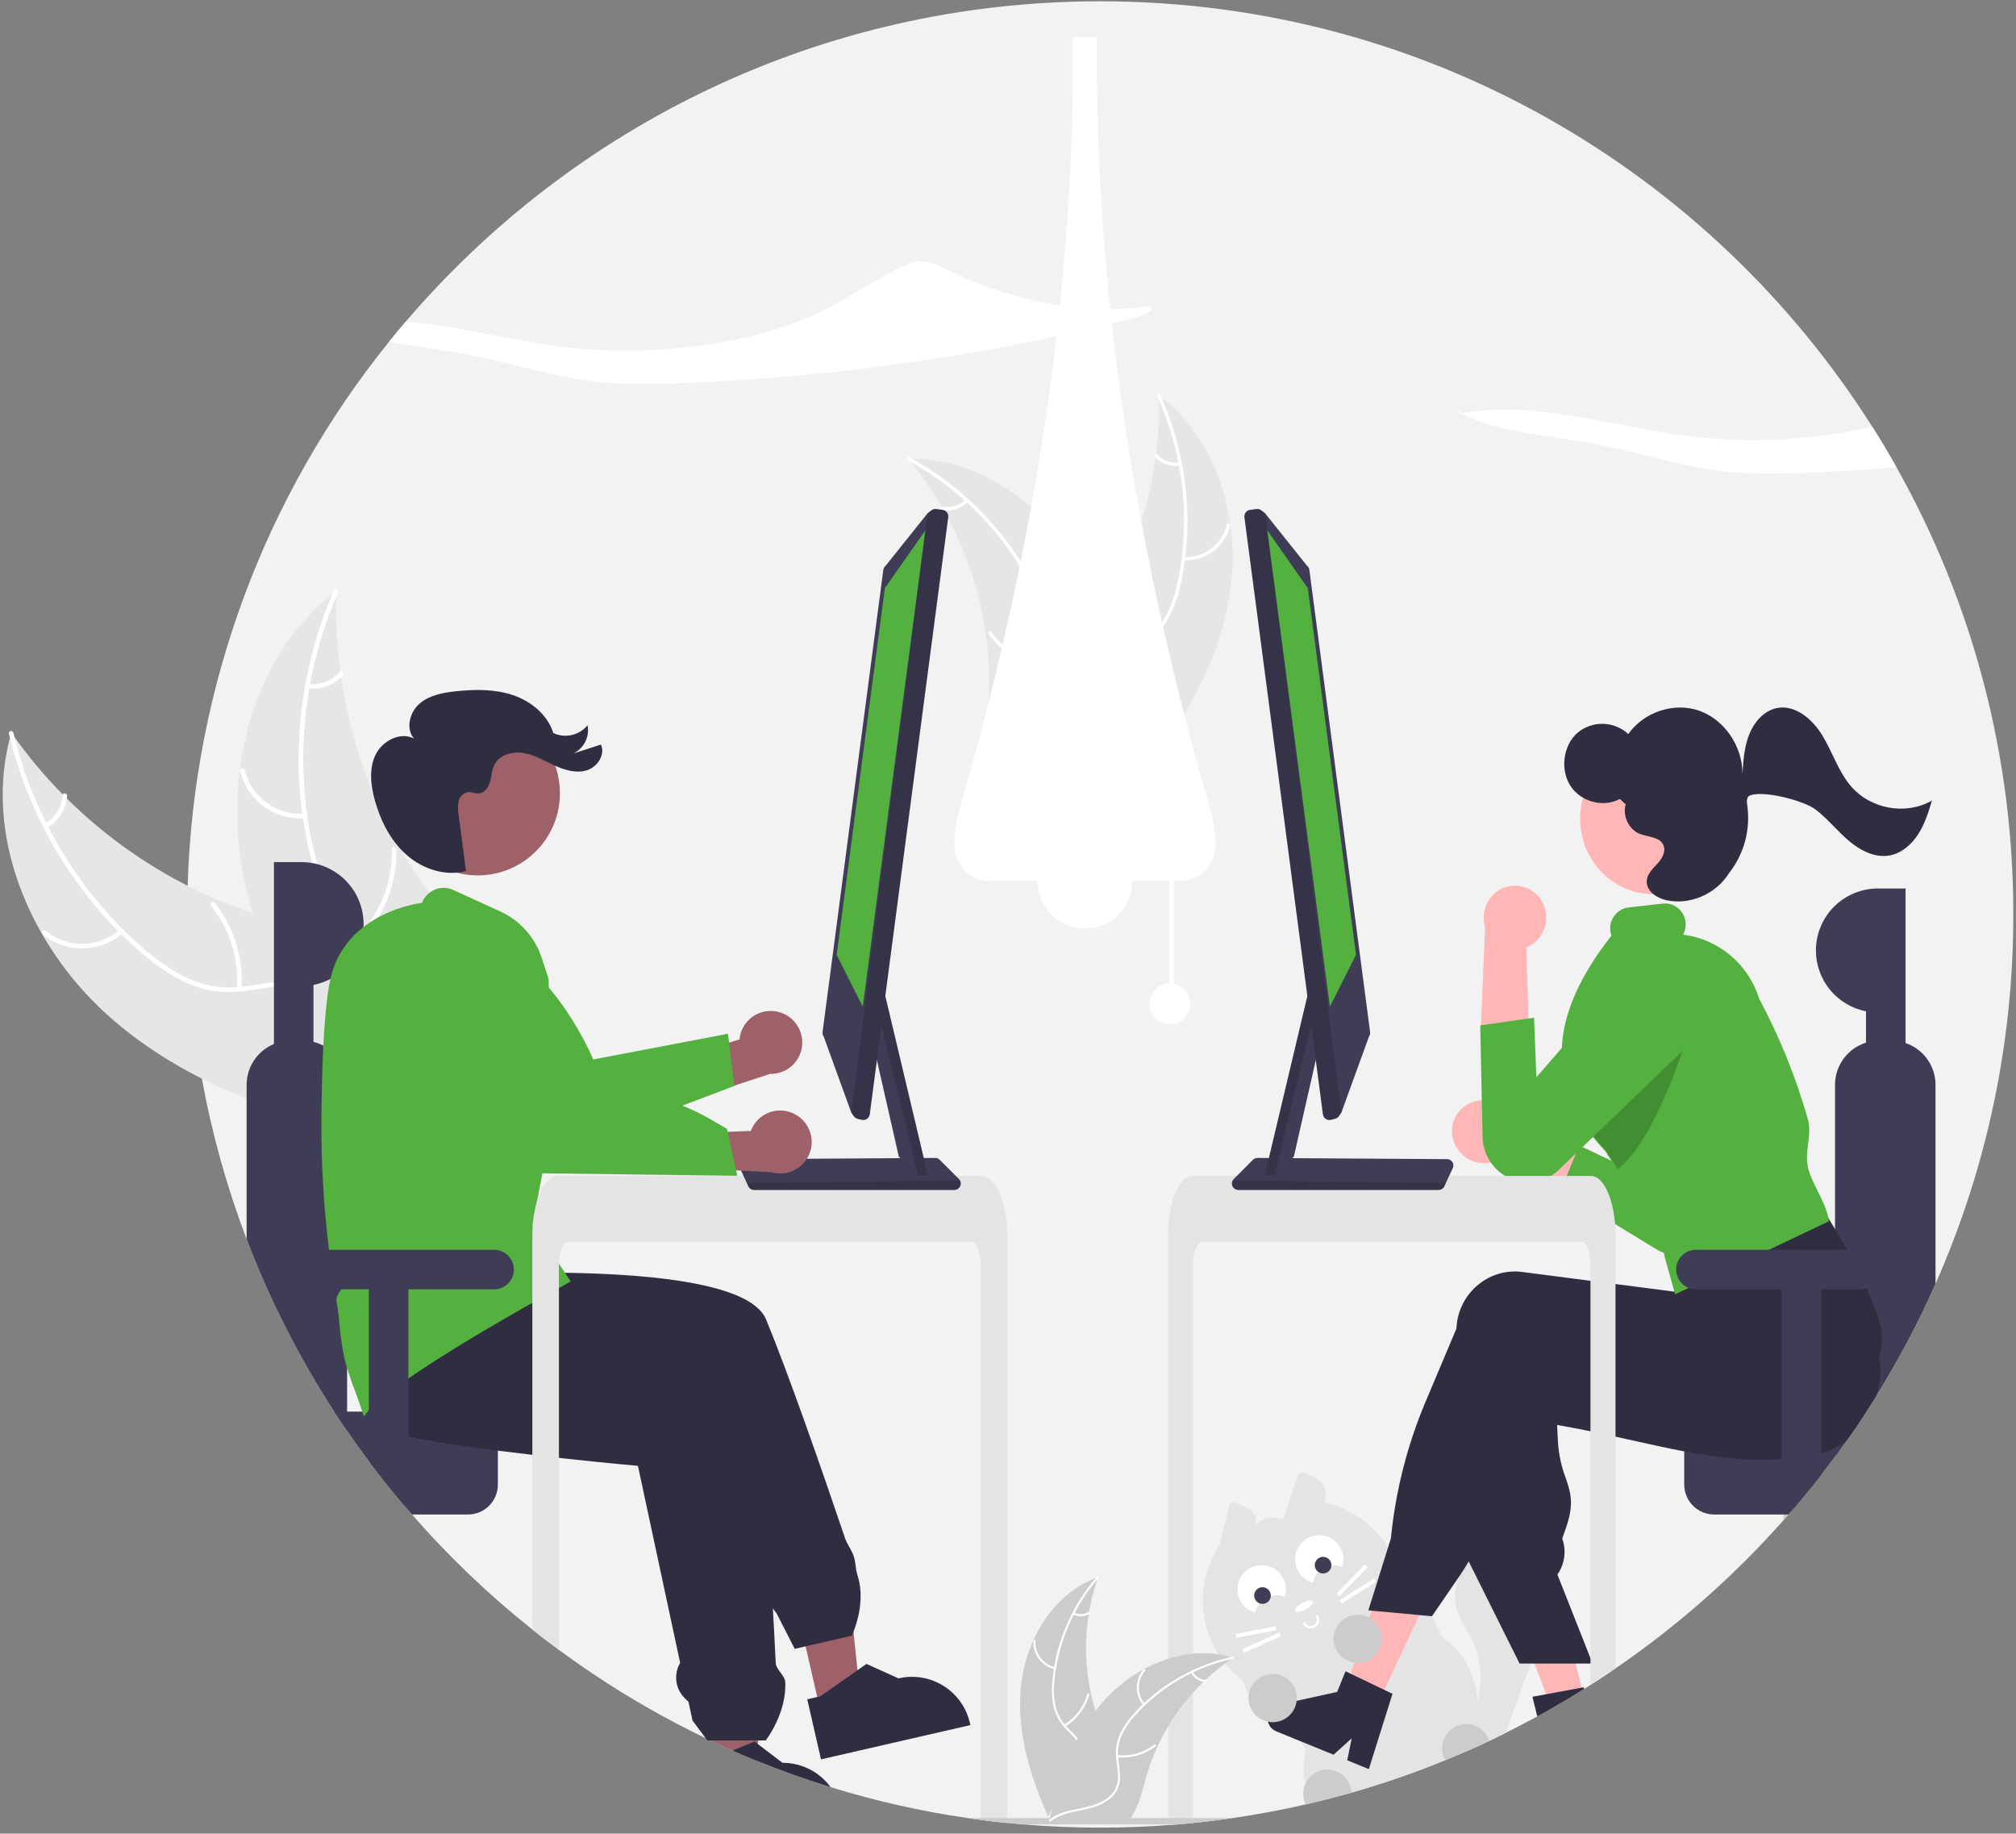 <svg width="276" height="251" viewBox="0 0 276 251" fill="none" xmlns="http://www.w3.org/2000/svg">
<rect x="0" y="0" width="276" height="251" fill="#808080" stroke="none"/>
<g clip-path="url(#clip0_114_15)">
<path d="M275.629 125.177C275.657 142.59 272.029 159.815 264.98 175.738C264.753 176.252 264.522 176.764 264.288 177.272C264.173 177.527 264.055 177.78 263.936 178.035C263.818 178.288 263.699 178.544 263.578 178.796C263.422 179.123 263.266 179.448 263.107 179.772C262.911 180.18 262.711 180.585 262.505 180.991C262.48 181.047 262.452 181.103 262.421 181.159C262.25 181.502 262.078 181.845 261.901 182.188C261.863 182.262 261.826 182.337 261.785 182.409C261.583 182.808 261.374 183.207 261.162 183.603V183.606C260.937 184.027 260.712 184.447 260.485 184.865C259.924 185.9 259.348 186.926 258.755 187.942C258.578 188.244 258.403 188.547 258.222 188.846C258.057 189.126 257.892 189.404 257.724 189.681C257.608 189.875 257.493 190.065 257.374 190.255C257.187 190.564 256.997 190.872 256.804 191.181C256.801 191.184 256.801 191.184 256.801 191.187C256.374 191.873 255.937 192.555 255.498 193.232H255.495C255.292 193.547 255.086 193.858 254.881 194.17V194.173C254.26 195.108 253.627 196.034 252.982 196.951V196.954C252.98 196.954 252.978 196.955 252.976 196.957V196.96L252.97 196.966C252.459 197.699 251.937 198.425 251.405 199.145V199.148C251.065 199.61 250.722 200.071 250.376 200.526C250.093 200.9 249.806 201.273 249.516 201.645C249.457 201.726 249.394 201.804 249.329 201.885V201.888C249.251 201.991 249.173 202.091 249.089 202.194V202.197C247.858 203.771 246.589 205.314 245.283 206.826H245.28C245.211 206.91 245.139 206.991 245.068 207.072C244.999 207.153 244.924 207.234 244.853 207.318H244.849C244.74 207.446 244.628 207.574 244.516 207.702C244.407 207.83 244.291 207.958 244.176 208.085V208.088C237.368 215.77 229.642 222.585 221.171 228.381C220.043 229.158 218.9 229.913 217.742 230.648C217.455 230.832 217.169 231.012 216.879 231.193C216.791 231.252 216.704 231.305 216.617 231.358C216.464 231.455 216.308 231.552 216.152 231.648C216 231.742 215.844 231.838 215.688 231.932C215.068 232.312 214.441 232.686 213.815 233.054C213.659 233.148 213.5 233.238 213.341 233.332C213.185 233.422 213.026 233.512 212.867 233.603C212.865 233.606 212.862 233.609 212.859 233.611C212.856 233.613 212.852 233.615 212.848 233.615L212.842 233.618L212.836 233.625H212.833C212.047 234.077 211.258 234.522 210.46 234.953C209.033 235.732 207.591 236.483 206.134 237.206C205.772 237.387 205.407 237.565 205.043 237.742C204.74 237.889 204.435 238.035 204.132 238.179C204.048 238.219 203.967 238.26 203.883 238.297C203.631 238.416 203.378 238.534 203.126 238.65C202.851 238.78 202.574 238.905 202.3 239.03C201.991 239.17 201.685 239.307 201.377 239.444C200.217 239.962 199.045 240.461 197.87 240.941C193.672 242.66 189.381 244.144 185.018 245.386C184.815 245.445 184.609 245.504 184.404 245.56C182.536 246.084 180.656 246.563 178.762 246.997C175.454 247.758 172.117 248.382 168.749 248.871C168.743 248.871 168.733 248.874 168.727 248.874C168.325 248.933 167.92 248.989 167.518 249.045C167.484 249.052 167.446 249.058 167.409 249.061C167.406 249.064 167.402 249.064 167.396 249.061C167.396 249.061 167.396 249.064 167.393 249.061C166.947 249.12 166.502 249.179 166.053 249.236C166.022 249.242 165.99 249.245 165.959 249.248C165.541 249.298 165.121 249.348 164.7 249.395C164.248 249.444 163.796 249.491 163.341 249.538C162.995 249.572 162.649 249.607 162.303 249.638C162.272 249.644 162.241 249.647 162.209 249.647C161.894 249.675 161.58 249.703 161.265 249.728C161.252 249.728 161.237 249.731 161.224 249.731C160.95 249.756 160.676 249.775 160.401 249.797C157.175 250.052 153.917 250.179 150.629 250.177C147.06 250.177 143.527 250.028 140.03 249.731C140.018 249.731 140.005 249.728 139.993 249.728C139.248 249.666 138.504 249.597 137.761 249.522C137.565 249.504 137.371 249.482 137.175 249.463C137.137 249.46 137.1 249.457 137.063 249.451C137.003 249.444 136.944 249.438 136.882 249.432C136.851 249.429 136.816 249.426 136.785 249.419C136.527 249.391 136.268 249.363 136.006 249.332C135.716 249.298 135.423 249.264 135.133 249.226C134.843 249.192 134.55 249.155 134.26 249.114C134.198 249.108 134.132 249.102 134.07 249.089C133.858 249.064 133.646 249.036 133.437 249.005C133.334 248.992 133.235 248.977 133.135 248.961C132.932 248.933 132.733 248.905 132.53 248.874C132.524 248.874 132.515 248.871 132.508 248.871C126.143 247.952 119.859 246.535 113.715 244.635H113.712C113.378 244.532 113.045 244.426 112.711 244.32C112.611 244.292 112.512 244.26 112.412 244.226C111.545 243.949 110.684 243.662 109.828 243.366C108.646 242.961 107.473 242.537 106.308 242.094C105.99 241.972 105.675 241.851 105.358 241.729C104.725 241.48 104.095 241.231 103.469 240.975C102.399 240.539 101.337 240.089 100.283 239.625H100.28V239.622C99.295 239.189 98.317 238.742 97.346 238.282C97.318 238.273 97.29 238.261 97.265 238.244C97.262 238.244 97.262 238.241 97.259 238.241C97.044 238.141 96.829 238.039 96.614 237.936L96.608 237.933C91.261 235.37 86.105 232.426 81.18 229.123C79.6 228.067 78.047 226.975 76.52 225.847C75.289 224.94 74.075 224.01 72.879 223.057C66.922 218.322 61.409 213.054 56.408 207.318H56.405V207.315C56.053 206.913 55.71 206.514 55.361 206.109V206.106C55.311 206.05 55.264 205.994 55.217 205.938C54.996 205.679 54.781 205.423 54.566 205.161V205.158C54.273 204.812 53.986 204.465 53.705 204.117C53.643 204.042 53.584 203.971 53.525 203.896H53.522V203.893C53.291 203.612 53.063 203.328 52.839 203.045C52.724 202.905 52.611 202.761 52.499 202.618H52.496V202.615C51.816 201.757 51.15 200.892 50.498 200.018V200.015C50.317 199.775 50.139 199.535 49.965 199.292H49.962C49.126 198.163 48.313 197.021 47.521 195.866V195.863C47.222 195.429 46.925 194.993 46.633 194.554C46.34 194.114 46.05 193.673 45.763 193.232H45.76C45.464 192.777 45.17 192.32 44.881 191.86C44.865 191.835 44.849 191.814 44.837 191.792C44.55 191.34 44.268 190.885 43.989 190.426C43.765 190.062 43.543 189.7 43.328 189.335C43.179 189.089 43.032 188.846 42.889 188.597C42.836 188.512 42.789 188.428 42.742 188.347C42.412 187.783 42.088 187.219 41.763 186.651C41.386 185.984 41.012 185.311 40.648 184.638C40.498 184.36 40.348 184.08 40.202 183.799C40.149 183.709 40.102 183.618 40.055 183.525C39.881 183.194 39.706 182.864 39.535 182.53C39.363 182.2 39.192 181.866 39.023 181.533C38.855 181.199 38.687 180.866 38.522 180.529C38.397 180.277 38.272 180.021 38.151 179.769C38.138 179.747 38.127 179.726 38.116 179.703C38.06 179.585 38.001 179.469 37.948 179.351C37.935 179.333 37.926 179.313 37.92 179.292C37.792 179.03 37.667 178.771 37.546 178.509C37.384 178.173 37.228 177.833 37.072 177.493C36.96 177.256 36.854 177.016 36.745 176.776C36.589 176.439 36.436 176.1 36.286 175.757C36.127 175.405 35.975 175.049 35.822 174.694C35.782 174.603 35.744 174.516 35.707 174.426C35.635 174.264 35.566 174.102 35.498 173.939C35.314 173.509 35.133 173.073 34.955 172.64C34.753 172.15 34.555 171.66 34.363 171.168C34.179 170.71 34.001 170.251 33.827 169.79L33.761 169.622V169.619C31.053 162.5 29.004 155.148 27.639 147.655V147.652C26.861 143.374 26.308 139.058 25.981 134.722C25.962 134.485 25.947 134.248 25.931 134.011C25.725 131.078 25.625 128.133 25.629 125.177C25.629 123.865 25.649 122.559 25.691 121.259C26.499 94.082 36.187 67.919 53.272 46.77C54.023 45.838 54.788 44.917 55.566 44.008C78.49 17.181 112.574 0.177 150.629 0.177C195.121 0.177 234.185 23.422 256.333 58.431C257.487 60.246 258.59 62.093 259.644 63.974C270.157 82.657 275.663 103.739 275.629 125.177Z" fill="#F2F2F2"/>
<path d="M211.159 223.291C210.71 224.532 210.262 225.772 209.815 227.013C209.731 227.25 209.644 227.484 209.56 227.721C208.419 230.881 207.277 234.043 206.134 237.206C205.772 237.387 205.407 237.565 205.043 237.742C204.74 237.889 204.435 238.035 204.132 238.179C204.048 238.219 203.967 238.26 203.883 238.297C203.631 238.416 203.378 238.534 203.126 238.649C202.851 238.78 202.574 238.905 202.3 239.03C201.991 239.17 201.685 239.307 201.377 239.444C201.216 239.027 201.125 238.585 201.106 238.138C201.092 237.436 201.175 236.736 201.352 236.056C201.623 234.934 202.053 233.833 202.337 232.708C202.353 232.655 202.365 232.599 202.377 232.546C203.01 229.859 202.718 227.038 201.548 224.538C200.844 223.048 199.834 221.692 199.394 220.102C199.012 218.609 199.182 217.029 199.871 215.651C200.127 215.116 200.449 214.616 200.828 214.161C200.919 214.045 201.015 213.936 201.115 213.827C202.032 212.82 203.25 212.136 204.588 211.879C207.147 211.424 209.821 212.786 211.252 214.924C211.839 215.784 212.196 216.778 212.29 217.814C212.446 219.687 211.798 221.524 211.159 223.291Z" fill="#E4E4E4"/>
<path d="M204.092 235.953C203.506 234.872 202.524 233.924 202.337 232.708C201.729 228.805 200.264 226.006 197.836 224.42C197.131 223.961 197.019 222.948 196.586 222.219C196.392 221.891 196.196 221.564 195.993 221.243C195.666 220.71 195.325 220.187 194.971 219.675C194.299 218.685 193.559 217.743 192.755 216.857C192.421 216.486 192.069 216.128 191.704 215.788L191.701 215.785C191.474 215.567 191.243 215.358 191.003 215.155C190.909 215.074 190.813 214.993 190.713 214.912L190.707 214.906C190.285 214.541 189.844 214.199 189.385 213.883C188.328 213.17 187.134 212.674 185.909 213.07C185.428 213.235 184.964 213.448 184.525 213.706C184.301 213.833 184.079 213.968 183.858 214.102C183.709 214.192 183.559 214.282 183.409 214.376C183.288 214.448 183.166 214.519 183.045 214.588C182.103 215.13 181.158 215.662 180.208 216.184C180.071 216.262 179.934 216.337 179.793 216.411H179.79C179.694 216.468 179.594 216.521 179.494 216.574C179.304 216.68 179.111 216.785 178.921 216.888C178.35 217.197 177.779 217.502 177.206 217.805C176.913 217.961 176.617 218.11 176.321 218.26C176.184 218.328 176.046 218.397 175.912 218.469H175.909C175.859 218.494 175.813 218.519 175.763 218.544C175.358 218.752 174.959 218.968 174.572 219.201C173.451 219.877 172.477 220.77 171.707 221.829C171.558 222.035 171.414 222.247 171.283 222.465C171.112 222.747 170.956 223.039 170.816 223.338C170.719 223.54 170.629 223.743 170.548 223.949V223.952C169.781 225.922 169.674 228.088 170.242 230.124V230.127C170.28 230.267 170.32 230.405 170.367 230.542C170.442 230.772 170.526 231.003 170.619 231.228C170.723 231.478 170.839 231.722 170.969 231.96V231.963C171.662 233.146 172.528 234.22 173.537 235.149L173.568 235.18C173.693 235.302 173.821 235.426 173.945 235.548C174.014 235.613 174.086 235.679 174.161 235.741C175.239 236.667 176.982 237.368 177.967 238.319C178.493 238.827 178.802 239.404 178.68 240.124C178.356 242.035 178.428 243.272 178.758 244.067C179.656 246.237 182.474 245.133 184.404 245.56C184.609 245.504 184.815 245.445 185.018 245.386C189.381 244.144 193.672 242.66 197.87 240.941C199.045 240.461 200.217 239.962 201.377 239.444C201.685 239.307 201.991 239.17 202.3 239.03C202.574 238.905 202.851 238.781 203.126 238.65C203.378 238.534 203.631 238.416 203.883 238.297C203.967 238.26 204.048 238.219 204.132 238.179C204.435 238.035 204.74 237.889 205.043 237.742C204.734 237.141 204.413 236.545 204.092 235.953Z" fill="#E4E4E4"/>
<path d="M181.285 205.689C181.94 203.711 181.039 202.405 178.721 201.712C178.642 201.641 178.546 201.59 178.442 201.565C178.338 201.54 178.229 201.541 178.126 201.569C178.023 201.596 177.928 201.65 177.851 201.723C177.773 201.797 177.716 201.889 177.683 201.991L175.659 207.989C173.542 207.447 171.989 207.818 171.651 209.912C172.487 207.779 171.701 206.441 169.35 205.87C169.274 205.794 169.179 205.739 169.076 205.709C168.972 205.679 168.863 205.676 168.757 205.699C168.652 205.723 168.555 205.773 168.474 205.845C168.394 205.917 168.332 206.007 168.296 206.109L166.965 211.511C165.344 213.953 164.548 216.851 164.693 219.778C164.839 222.706 165.919 225.51 167.774 227.779C169.63 230.048 172.164 231.663 175.004 232.387C177.845 233.112 180.842 232.907 183.558 231.803C186.273 230.699 188.564 228.754 190.093 226.253C191.623 223.753 192.311 220.828 192.056 217.908C191.802 214.987 190.619 212.225 188.681 210.026C186.742 207.828 184.15 206.308 181.285 205.689H181.285Z" fill="#E4E4E4"/>
<path d="M179.996 222.783C179.723 222.929 179.402 222.961 179.105 222.872C178.808 222.782 178.559 222.578 178.412 222.305C178.391 222.266 178.386 222.22 178.399 222.178C178.412 222.136 178.441 222.1 178.48 222.079C178.519 222.058 178.565 222.054 178.607 222.066C178.65 222.079 178.685 222.108 178.706 222.147C178.811 222.342 178.989 222.487 179.202 222.551C179.414 222.615 179.642 222.592 179.838 222.487C180.033 222.382 180.178 222.205 180.243 221.993C180.307 221.781 180.284 221.552 180.18 221.356C180.159 221.317 180.154 221.272 180.167 221.229C180.18 221.187 180.209 221.151 180.248 221.13C180.287 221.11 180.333 221.105 180.375 221.118C180.418 221.13 180.453 221.159 180.474 221.198C180.621 221.472 180.653 221.792 180.563 222.089C180.473 222.387 180.27 222.636 179.996 222.783Z" fill="white"/>
<path d="M178.772 220.324C179.423 219.974 179.841 219.488 179.707 219.238C179.573 218.988 178.936 219.068 178.285 219.417C177.634 219.766 177.215 220.253 177.35 220.503C177.484 220.753 178.121 220.673 178.772 220.324Z" fill="white"/>
<path d="M171.852 220.748C171.94 220.321 172.121 219.919 172.382 219.569C172.642 219.22 172.976 218.932 173.361 218.726C173.745 218.52 174.169 218.401 174.604 218.377C175.04 218.353 175.475 218.425 175.879 218.587C176.083 217.965 176.097 217.297 175.921 216.667C175.744 216.036 175.385 215.473 174.888 215.047C174.391 214.62 173.779 214.351 173.129 214.273C172.48 214.195 171.821 214.311 171.238 214.607C170.654 214.903 170.171 215.366 169.85 215.936C169.529 216.506 169.385 217.159 169.435 217.812C169.485 218.464 169.727 219.087 170.131 219.602C170.536 220.117 171.083 220.5 171.705 220.704C171.754 220.72 171.803 220.734 171.852 220.748Z" fill="white"/>
<path d="M172.841 219.547C173.47 219.547 173.979 219.037 173.979 218.408C173.979 217.78 173.47 217.27 172.841 217.27C172.212 217.27 171.703 217.78 171.703 218.408C171.703 219.037 172.212 219.547 172.841 219.547Z" fill="#3F3D56"/>
<path d="M179.732 216.652C179.82 216.225 180 215.823 180.261 215.473C180.521 215.124 180.856 214.836 181.24 214.63C181.624 214.424 182.048 214.304 182.484 214.28C182.919 214.256 183.354 214.328 183.758 214.491C183.962 213.869 183.976 213.201 183.8 212.57C183.623 211.94 183.264 211.376 182.767 210.95C182.27 210.524 181.658 210.255 181.008 210.177C180.359 210.099 179.7 210.215 179.117 210.511C178.533 210.807 178.05 211.27 177.729 211.84C177.408 212.41 177.264 213.063 177.314 213.716C177.364 214.368 177.606 214.991 178.011 215.506C178.415 216.021 178.962 216.404 179.585 216.607C179.633 216.623 179.682 216.638 179.732 216.652Z" fill="white"/>
<path d="M181.138 215.387C181.767 215.387 182.276 214.877 182.276 214.249C182.276 213.62 181.767 213.11 181.138 213.11C180.509 213.11 180 213.62 180 214.249C180 214.877 180.509 215.387 181.138 215.387Z" fill="#3F3D56"/>
<path d="M186.85 214.17L182.964 218.13L183.356 218.515L187.242 214.555L186.85 214.17Z" fill="white"/>
<path d="M188.085 216.086L183.389 219.042L183.682 219.507L188.378 216.551L188.085 216.086Z" fill="white"/>
<path d="M174.626 222.604L169.177 223.653L169.281 224.193L174.73 223.144L174.626 222.604Z" fill="white"/>
<path d="M175.151 223.463L170.091 225.742L170.317 226.243L175.377 223.964L175.151 223.463Z" fill="white"/>
<path d="M14.696 138.92C4.038 129.328 -2.416 114.075 1.55 100.296C10.5 113.064 23.678 122.255 38.753 126.243C44.572 127.759 51.202 128.841 54.742 133.702C56.945 136.726 57.457 140.723 56.935 144.428C56.414 148.134 54.956 151.633 53.512 155.085L53.589 156.016C39.514 153.277 25.354 148.512 14.696 138.92Z" fill="#E6E6E6"/>
<path d="M1.848 100.339C4.557 111.766 10.934 122.401 19.881 130.034C21.816 131.684 23.922 133.19 26.284 134.163C28.594 135.094 31.111 135.39 33.574 135.019C35.877 134.719 38.199 134.146 40.535 134.412C42.997 134.692 45.054 136.072 46.491 138.058C48.249 140.489 49.029 143.406 49.693 146.286C50.43 149.483 51.145 152.816 53.256 155.429C53.511 155.745 53.005 156.124 52.75 155.808C49.077 151.261 49.58 144.968 46.92 139.945C45.679 137.601 43.724 135.616 41.031 135.124C38.676 134.693 36.282 135.282 33.952 135.606C31.506 135.945 29.14 135.863 26.793 135.034C24.393 134.186 22.223 132.76 20.255 131.167C15.819 127.52 11.984 123.198 8.89 118.36C5.329 112.858 2.734 106.788 1.22 100.411C1.126 100.016 1.755 99.947 1.848 100.339L1.848 100.339Z" fill="white"/>
<path d="M16.842 127.707C15.336 129.037 13.406 129.789 11.397 129.827C9.388 129.866 7.43 129.19 5.874 127.918C5.56 127.66 5.947 127.16 6.261 127.419C7.708 128.605 9.532 129.235 11.402 129.195C13.273 129.155 15.068 128.448 16.463 127.201C16.767 126.93 17.144 127.437 16.842 127.707V127.707Z" fill="white"/>
<path d="M32.426 135.325C32.717 131.227 31.453 127.171 28.885 123.964C28.631 123.647 29.137 123.268 29.391 123.585C32.056 126.927 33.364 131.151 33.052 135.415C33.022 135.821 32.397 135.729 32.426 135.325Z" fill="white"/>
<path d="M6.155 112.72C6.845 112.327 7.426 111.768 7.847 111.095C8.268 110.421 8.515 109.654 8.566 108.861C8.591 108.454 9.216 108.547 9.191 108.951C9.131 109.826 8.857 110.674 8.394 111.419C7.931 112.164 7.292 112.785 6.534 113.226C6.466 113.274 6.382 113.294 6.3 113.282C6.218 113.27 6.143 113.227 6.091 113.162C6.042 113.095 6.02 113.011 6.032 112.928C6.044 112.845 6.088 112.771 6.155 112.72Z" fill="white"/>
<path d="M46.06 80.911C46.051 81.165 46.043 81.419 46.039 81.677C45.945 85.096 46.13 88.517 46.59 91.906C46.621 92.169 46.657 92.435 46.696 92.696C47.892 100.85 50.592 108.71 54.657 115.879C56.278 118.73 58.113 121.453 60.146 124.026C62.955 127.579 66.283 131.207 67.712 135.358C67.866 135.789 67.993 136.23 68.093 136.677L54.718 155.85C54.666 155.879 54.618 155.91 54.566 155.939L54.067 156.729C53.952 156.603 53.837 156.471 53.723 156.345C53.656 156.273 53.593 156.196 53.526 156.124C53.483 156.074 53.439 156.024 53.397 155.982C53.383 155.966 53.368 155.949 53.358 155.935C53.316 155.893 53.282 155.849 53.244 155.81C52.595 155.071 51.951 154.327 51.31 153.577C51.306 153.574 51.306 153.574 51.304 153.566C46.437 147.836 42.006 141.65 38.655 134.988C38.554 134.787 38.449 134.584 38.354 134.375C36.86 131.363 35.615 128.235 34.63 125.021C34.097 123.259 33.653 121.471 33.301 119.665C32.399 114.995 32.237 110.212 32.821 105.492C33.987 96.082 38.15 87.151 45.494 81.349C45.682 81.2 45.867 81.056 46.06 80.911Z" fill="#E6E6E6"/>
<path d="M46.273 81.124C41.556 91.878 40.245 104.209 42.794 115.69C43.344 118.173 44.12 120.643 45.42 122.842C46.703 124.977 48.535 126.728 50.725 127.915C52.744 129.062 54.943 130.002 56.648 131.621C58.446 133.327 59.257 135.667 59.209 138.118C59.149 141.118 58.015 143.917 56.812 146.616C55.475 149.612 54.039 152.703 54.151 156.06C54.165 156.467 53.533 156.465 53.519 156.058C53.324 150.217 57.514 145.495 58.415 139.883C58.836 137.264 58.469 134.502 56.616 132.488C54.995 130.726 52.728 129.755 50.674 128.611C48.516 127.409 46.676 125.919 45.301 123.844C43.895 121.722 43.022 119.277 42.41 116.82C41.063 111.237 40.603 105.478 41.046 99.752C41.515 93.215 43.098 86.806 45.728 80.803C45.891 80.431 46.435 80.754 46.273 81.124L46.273 81.124Z" fill="white"/>
<path d="M41.768 112.002C39.765 112.158 37.771 111.596 36.144 110.417C34.516 109.239 33.36 107.52 32.883 105.568C32.788 105.172 33.398 105.006 33.493 105.402C33.934 107.22 35.011 108.821 36.529 109.916C38.046 111.01 39.905 111.526 41.77 111.37C42.175 111.337 42.171 111.969 41.768 112.002Z" fill="white"/>
<path d="M49.624 127.468C52.324 124.371 53.756 120.371 53.637 116.265C53.625 115.858 54.257 115.861 54.269 116.267C54.385 120.54 52.886 124.7 50.07 127.916C49.801 128.223 49.357 127.773 49.624 127.468L49.624 127.468Z" fill="white"/>
<path d="M42.258 93.602C43.045 93.703 43.846 93.607 44.588 93.323C45.329 93.038 45.988 92.574 46.506 91.972C46.771 91.662 47.214 92.113 46.952 92.42C46.376 93.083 45.648 93.595 44.829 93.911C44.011 94.227 43.127 94.338 42.256 94.234C42.173 94.231 42.094 94.197 42.036 94.138C41.977 94.079 41.943 94 41.941 93.917C41.941 93.833 41.975 93.753 42.035 93.694C42.094 93.635 42.174 93.602 42.258 93.602V93.602Z" fill="white"/>
<path d="M168.239 82.189C170.097 71.913 167.009 60.253 158.581 54.089C159.122 65.432 155.635 76.601 148.734 85.62C146.061 89.089 142.726 92.668 142.855 97.046C142.936 99.77 144.424 102.299 146.377 104.2C148.33 106.1 150.73 107.465 153.101 108.808L153.472 109.378C160.354 101.524 166.381 92.465 168.239 82.189Z" fill="#E6E6E6"/>
<path d="M158.428 54.247C162.001 62.118 163.002 70.914 161.29 79.386C160.954 81.217 160.331 82.983 159.445 84.619C158.531 86.186 157.213 87.478 155.63 88.363C154.17 89.218 152.578 89.924 151.352 91.118C150.733 91.739 150.253 92.484 149.942 93.303C149.631 94.123 149.497 94.999 149.549 95.874C149.621 98.058 150.473 100.085 151.375 102.039C152.377 104.209 153.452 106.446 153.402 108.892C153.396 109.188 153.856 109.18 153.862 108.884C153.949 104.629 150.853 101.23 150.144 97.151C149.813 95.248 150.053 93.234 151.384 91.749C152.548 90.451 154.189 89.722 155.674 88.87C157.231 88.029 158.559 86.82 159.541 85.348C160.507 83.762 161.197 82.022 161.58 80.205C162.508 76.127 162.788 71.928 162.412 67.763C162.008 63.007 160.794 58.355 158.822 54.008C158.7 53.739 158.307 53.98 158.428 54.247L158.428 54.247Z" fill="white"/>
<path d="M162.002 76.691C163.462 76.785 164.909 76.357 166.083 75.483C167.257 74.609 168.082 73.347 168.411 71.921C168.477 71.632 168.031 71.516 167.965 71.805C167.661 73.134 166.892 74.31 165.798 75.121C164.703 75.933 163.354 76.326 161.994 76.23C161.699 76.21 161.708 76.67 162.002 76.691Z" fill="white"/>
<path d="M156.427 88.027C154.433 85.798 153.351 82.898 153.399 79.907C153.404 79.611 152.944 79.619 152.939 79.915C152.895 83.028 154.026 86.043 156.107 88.358C156.306 88.579 156.625 88.247 156.427 88.027Z" fill="white"/>
<path d="M161.471 63.296C160.898 63.377 160.314 63.315 159.772 63.115C159.229 62.915 158.744 62.583 158.362 62.149C158.166 61.926 157.847 62.258 158.042 62.48C158.467 62.957 159.002 63.323 159.601 63.545C160.2 63.768 160.845 63.84 161.478 63.756C161.539 63.753 161.596 63.727 161.638 63.684C161.68 63.641 161.704 63.583 161.705 63.522C161.703 63.461 161.678 63.403 161.634 63.361C161.591 63.319 161.532 63.295 161.471 63.296L161.471 63.296Z" fill="white"/>
<path d="M124.309 62.78C124.427 62.922 124.546 63.065 124.663 63.212C126.242 65.138 127.661 67.19 128.908 69.347C129.007 69.512 129.105 69.681 129.199 69.849C132.147 75.076 134.099 80.806 134.955 86.747C135.294 89.111 135.452 91.497 135.429 93.885C135.396 97.183 135.098 100.757 136.127 103.784C136.231 104.101 136.354 104.411 136.496 104.713L152.748 109.787C152.79 109.779 152.832 109.776 152.875 109.769L153.515 110.002C153.524 109.878 153.532 109.751 153.542 109.627C153.548 109.556 153.55 109.484 153.556 109.412C153.559 109.364 153.562 109.316 153.567 109.273C153.568 109.257 153.569 109.241 153.569 109.229C153.574 109.186 153.574 109.145 153.578 109.106C153.623 108.391 153.662 107.675 153.696 106.957C153.697 106.954 153.697 106.954 153.695 106.949C153.941 101.479 153.733 95.941 152.691 90.611C152.66 90.451 152.63 90.287 152.591 90.124C152.108 87.724 151.43 85.367 150.563 83.078C150.084 81.826 149.542 80.598 148.939 79.401C147.376 76.31 145.336 73.484 142.894 71.027C138.026 66.13 131.646 62.844 124.83 62.78C124.656 62.778 124.485 62.778 124.309 62.78Z" fill="#E6E6E6"/>
<path d="M124.281 62.998C131.872 67.131 137.968 73.552 141.702 81.347C142.535 83.011 143.102 84.796 143.379 86.636C143.592 88.437 143.319 90.262 142.587 91.922C141.937 93.484 141.09 95.005 140.83 96.698C140.71 97.566 140.775 98.45 141.02 99.291C141.265 100.133 141.686 100.913 142.254 101.58C143.626 103.281 145.527 104.387 147.424 105.403C149.53 106.532 151.735 107.672 153.168 109.655C153.341 109.895 153.704 109.611 153.531 109.372C151.038 105.922 146.52 105.072 143.498 102.242C142.088 100.922 141.067 99.169 141.236 97.182C141.383 95.445 142.255 93.875 142.927 92.3C143.664 90.691 143.996 88.927 143.894 87.16C143.711 85.311 143.215 83.508 142.426 81.826C140.712 78.011 138.408 74.49 135.599 71.391C132.414 67.837 128.643 64.853 124.452 62.57C124.192 62.429 124.024 62.857 124.281 62.998L124.281 62.998Z" fill="white"/>
<path d="M140.647 78.766C141.87 77.962 142.767 76.749 143.178 75.345C143.59 73.94 143.488 72.436 142.893 71.099C142.771 70.829 142.346 71.005 142.467 71.275C143.025 72.519 143.119 73.921 142.733 75.228C142.347 76.535 141.507 77.661 140.364 78.403C140.116 78.565 140.4 78.927 140.647 78.766Z" fill="white"/>
<path d="M143.022 91.174C140.087 90.595 137.478 88.931 135.715 86.514C135.54 86.274 135.178 86.558 135.352 86.797C137.191 89.309 139.91 91.035 142.965 91.631C143.256 91.687 143.311 91.23 143.022 91.174Z" fill="white"/>
<path d="M132.159 68.391C131.75 68.801 131.247 69.103 130.693 69.269C130.139 69.436 129.552 69.463 128.986 69.347C128.695 69.287 128.641 69.744 128.929 69.804C129.556 69.929 130.204 69.899 130.816 69.716C131.428 69.533 131.986 69.202 132.442 68.754C132.488 68.715 132.518 68.66 132.525 68.6C132.533 68.54 132.517 68.48 132.481 68.431C132.444 68.383 132.389 68.352 132.328 68.344C132.268 68.337 132.207 68.354 132.159 68.391L132.159 68.391Z" fill="white"/>
<path d="M41.292 118.013C43.542 118.013 45.7 118.907 47.291 120.498C48.882 122.089 49.776 124.246 49.776 126.496V126.496C49.775 128.464 49.091 130.371 47.84 131.89C46.588 133.409 44.848 134.445 42.917 134.823V148.698H37.502V118.013H41.292Z" fill="#3F3D56"/>
<path d="M249.09 199.291V202.196C247.858 203.77 246.59 205.313 245.284 206.825C245.143 206.99 245 207.152 244.853 207.317C244.632 207.576 244.404 207.832 244.177 208.087V199.291H249.09Z" fill="#CACACA"/>
<path d="M234.676 193.231C233.59 193.232 232.549 193.664 231.781 194.432C231.013 195.2 230.581 196.241 230.58 197.327V203.221C230.581 204.307 231.013 205.348 231.781 206.116C232.549 206.884 233.59 207.316 234.676 207.317H244.853C245 207.152 245.143 206.99 245.284 206.825C246.59 205.313 247.858 203.77 249.09 202.196C249.171 202.093 249.252 201.99 249.33 201.887C250.034 200.986 250.726 200.07 251.406 199.147C251.936 198.424 252.462 197.695 252.977 196.959C252.98 196.956 252.983 196.956 252.983 196.953C253.843 195.731 254.682 194.49 255.499 193.231H234.676Z" fill="#3F3D56"/>
<path d="M260.882 142.776C260.256 142.56 259.599 142.45 258.937 142.451H257.263C256.653 142.452 256.047 142.543 255.464 142.723C254.235 143.109 253.161 143.877 252.398 144.915C251.636 145.953 251.223 147.207 251.222 148.496V197.67C251.222 197.854 251.231 198.034 251.247 198.212C251.274 198.528 251.327 198.84 251.406 199.147C251.936 198.424 252.462 197.695 252.977 196.959C252.98 196.956 252.983 196.956 252.983 196.953C253.843 195.731 254.682 194.49 255.499 193.231C255.938 192.554 256.375 191.872 256.802 191.186C259.888 186.235 262.621 181.072 264.981 175.737V148.496C264.98 147.234 264.584 146.004 263.849 144.978C263.114 143.953 262.076 143.182 260.882 142.776Z" fill="#3F3D56"/>
<path d="M54.567 199.291V205.16C53.164 203.483 51.808 201.769 50.499 200.017C50.318 199.777 50.14 199.534 49.962 199.291H54.567Z" fill="#CACACA"/>
<path d="M64.068 193.231H45.761C46.337 194.119 46.924 194.997 47.522 195.865C48.313 197.021 49.127 198.163 49.962 199.291C50.14 199.534 50.318 199.777 50.499 200.017C51.811 201.769 53.167 203.483 54.567 205.16C54.828 205.478 55.093 205.793 55.361 206.108C55.704 206.513 56.052 206.916 56.406 207.317H64.068C65.153 207.316 66.194 206.884 66.962 206.116C67.729 205.348 68.16 204.307 68.161 203.221V197.327C68.16 196.241 67.729 195.2 66.962 194.432C66.194 193.664 65.153 193.232 64.068 193.231Z" fill="#3F3D56"/>
<path d="M44.27 143.134C43.407 142.687 42.45 142.452 41.477 142.451H39.807C39.016 142.45 38.233 142.606 37.503 142.91C36.397 143.367 35.451 144.141 34.785 145.135C34.12 146.13 33.764 147.299 33.762 148.496V169.621C36.91 177.896 40.932 185.81 45.761 193.231C46.337 194.119 46.924 194.997 47.522 195.865V148.496C47.521 147.39 47.217 146.306 46.644 145.361C46.071 144.416 45.25 143.646 44.27 143.134Z" fill="#3F3D56"/>
<path d="M112.37 234.432L117.861 233.172L115.615 211.391L107.51 213.251L112.37 234.432Z" fill="#9E616A"/>
<path d="M117.366 215.534C117.253 215.151 117.177 214.757 117.138 214.359C117.093 213.889 117.001 213.424 116.864 212.972C116.708 212.56 116.515 212.164 116.287 211.787C116.178 211.588 116.063 211.388 115.96 211.186C115.856 210.983 115.767 210.774 115.692 210.559C112.478 201.067 107.992 188.168 104.881 180.618C103.052 176.176 91.799 174.699 81.181 174.322C79.888 174.275 78.603 174.244 77.347 174.228C76.914 174.222 76.484 174.216 76.057 174.213C74.966 174.206 73.903 174.206 72.88 174.219C72.746 174.219 72.612 174.219 72.478 174.222C71.733 174.228 71.011 174.239 70.312 174.253C65.505 174.347 61.973 174.565 61.343 174.605L55.736 171.08L54.641 170.391L54.526 171.08L53.644 176.335L52.138 185.304L55.913 186.363L58.363 187.049L72.88 191.12L75.966 191.987L75.985 191.993L81.181 191.984L95.389 191.959L96.075 193.776C95.829 194.159 95.667 194.589 95.6 195.039C95.533 195.489 95.563 195.948 95.687 196.385C95.811 196.823 96.027 197.229 96.32 197.577C96.613 197.925 96.977 198.206 97.388 198.402L97.921 198.655L104.414 215.837C104.434 217.391 104.919 218.903 105.807 220.179C105.916 220.338 106.035 220.494 106.159 220.646L106.303 220.818L108.8 225.703L110.287 225.36L116.615 223.91L116.646 223.848C116.649 223.838 116.73 223.667 116.848 223.368V223.358C117.344 222.121 118.441 218.739 117.366 215.534Z" fill="#2F2E41"/>
<path d="M132.793 235.88C132.556 234.833 132.115 233.843 131.495 232.968C130.874 232.092 130.086 231.347 129.177 230.777C128.267 230.207 127.254 229.822 126.195 229.645C125.137 229.468 124.053 229.502 123.008 229.746L118.622 227.766L117.394 228.63L112.3 232.202L111.88 232.299L110.514 232.61L112.4 240.831L132.855 236.139L132.793 235.88Z" fill="#2F2E41"/>
<path d="M105.661 223.206L103.806 238.243L103.744 238.736L103.469 240.977C102.4 240.541 101.334 240.089 100.28 239.624C99.295 239.191 98.318 238.744 97.347 238.284V223.209L105.661 223.206Z" fill="#9E616A"/>
<path d="M65.413 119.829C71.623 119.829 76.658 114.795 76.658 108.584C76.658 102.374 71.623 97.34 65.413 97.34C59.203 97.34 54.168 102.374 54.168 108.584C54.168 114.795 59.203 119.829 65.413 119.829Z" fill="#9E616A"/>
<path d="M106.855 228.945C106.543 228.518 106.219 228.072 106.2 227.645C106.128 226.139 106.053 224.649 105.976 223.19C105.919 222.171 105.863 221.164 105.807 220.179C105.801 220.054 105.792 219.93 105.785 219.808C105.689 218.178 106.172 216.457 106.636 214.789C106.789 214.244 106.942 213.692 107.079 213.14C107.422 211.911 107.566 210.634 107.506 209.359C106.708 199.263 103.142 189.768 101.543 188.168C99.111 185.737 88.117 180.12 81.181 176.703C79.95 176.096 78.847 175.559 77.942 175.123C77.141 174.733 76.496 174.425 76.057 174.213C75.72 174.054 75.502 173.951 75.427 173.913L75.389 173.895L72.88 174.175L72.478 174.222L70.265 174.471L55.866 176.086L53.644 176.336L50.499 176.691L47.659 177.009L47.553 177.018L47.534 177.124C47.534 177.127 47.528 177.149 47.522 177.19C47.033 180.271 47.033 183.41 47.522 186.491C47.889 188.583 48.585 190.709 49.819 192.498C49.987 192.741 50.162 192.975 50.349 193.2C50.355 193.211 50.364 193.222 50.374 193.231C50.414 193.281 50.455 193.331 50.499 193.38V193.384C51.911 195.026 53.806 196.179 55.913 196.678C56.225 196.763 56.543 196.831 56.87 196.887C60.358 197.504 64.299 198.072 68.161 198.571C69.76 198.776 71.347 198.97 72.88 199.15C75.951 199.512 78.818 199.817 81.181 200.061C84.492 200.397 86.817 200.606 87.335 200.65L93.117 227.626C92.663 228.394 92.482 229.292 92.603 230.175C92.724 231.059 93.141 231.875 93.784 232.492L94.258 232.95L94.807 235.519L96.615 237.938L96.842 238.243H104.819L104.863 238.19C104.891 238.153 107.696 234.549 107.506 230.257C107.487 229.814 107.179 229.394 106.855 228.945Z" fill="#2F2E41"/>
<path d="M106.637 138.535C106.033 138.37 105.4 138.339 104.783 138.445C104.165 138.551 103.579 138.791 103.064 139.148C102.55 139.505 102.12 139.97 101.805 140.512C101.49 141.053 101.297 141.657 101.241 142.28L91.898 145.2L92.288 151.311L105.424 147.002C106.478 147.027 107.505 146.665 108.31 145.984C109.115 145.303 109.642 144.351 109.791 143.307C109.941 142.263 109.702 141.201 109.121 140.321C108.539 139.442 107.656 138.806 106.637 138.535Z" fill="#9E616A"/>
<path d="M100.541 148.646L93.558 151.289L93.379 151.636C93.167 152.047 92.876 152.412 92.523 152.711C92.17 153.01 91.761 153.236 91.321 153.377C90.88 153.518 90.416 153.571 89.955 153.532C89.494 153.494 89.045 153.365 88.634 153.153L72.939 159.093C72.939 159.093 65.929 152.079 60.939 145.819L62.64 135.358C63.034 132.931 63.871 130.597 65.11 128.473C75.344 130.717 81.219 145.024 81.219 145.024L99.663 141.504L100.541 148.646Z" fill="#54B13F"/>
<path d="M63.815 119.228C61 119.988 57.897 118.978 55.7 117.06C53.503 115.143 52.128 112.426 51.337 109.619C50.757 107.564 50.482 105.282 51.397 103.353C52.312 101.423 54.775 100.121 56.675 101.096C55.503 99.73 56.089 97.472 57.458 96.303C58.827 95.135 60.707 94.8 62.497 94.617C65.096 94.351 67.78 94.321 70.252 95.163C72.725 96.005 74.972 97.846 75.746 100.34C76.536 100.708 77.426 100.804 78.276 100.612C79.127 100.42 79.89 99.951 80.445 99.279C80.588 100.051 80.473 100.848 80.118 101.548C79.762 102.248 79.186 102.811 78.478 103.15L82.267 101.922C82.918 103.301 81.777 105.008 80.317 105.449C78.857 105.891 77.281 105.408 75.895 104.77C74.51 104.132 73.167 103.325 71.662 103.077C70.158 102.828 68.39 103.311 67.694 104.668C67.329 105.379 67.31 106.212 67.099 106.982C66.887 107.752 66.351 108.551 65.554 108.614C65.051 108.654 64.558 108.386 64.057 108.441C63.749 108.501 63.465 108.651 63.241 108.87C63.016 109.089 62.861 109.369 62.793 109.676C62.668 110.291 62.666 110.924 62.788 111.54L63.751 118.896L63.815 119.228Z" fill="#2F2E41"/>
<path d="M77.942 175.123L77.347 174.228L73.002 167.71L72.914 167.582L74.258 160.612L74.676 158.436L75.589 153.701L75.324 142.863L75.134 135.194L75.106 133.991L74.143 131.055C73.686 129.682 72.952 128.417 71.987 127.339C71.022 126.26 69.846 125.392 68.532 124.786L62.048 121.819C61.285 121.471 60.415 121.441 59.63 121.735C58.845 122.029 58.208 122.623 57.861 123.386C57.832 123.45 57.805 123.514 57.78 123.58C56.892 123.701 53.036 124.35 49.766 126.887C47.475 128.63 45.876 131.128 45.252 133.938C45.246 133.96 45.243 133.982 45.237 134.004C44.803 135.939 44.479 138.994 44.27 143.134C44.13 145.871 44.042 149.077 44.005 152.754C43.947 158.882 44.292 165.007 45.037 171.089C45.109 171.669 45.184 172.246 45.262 172.825C45.327 173.312 45.795 173.776 46.247 174.222C46.661 174.63 47.088 175.054 47.148 175.438C47.201 175.774 46.986 176.127 46.73 176.494C46.699 176.541 46.664 176.588 46.633 176.635C46.315 177.087 45.988 177.557 46.072 178.053C46.269 179.169 46.384 180.304 46.493 181.401C46.615 182.912 46.834 184.413 47.148 185.896C47.257 186.351 47.381 186.809 47.522 187.267C47.849 188.343 48.245 189.415 48.631 190.463C48.965 191.373 49.311 192.308 49.604 193.231C49.66 193.402 49.713 193.57 49.763 193.739L49.788 193.826L49.878 193.842H49.885C50.007 193.623 50.154 193.418 50.321 193.231C50.328 193.219 50.338 193.208 50.349 193.199C50.393 193.146 50.443 193.09 50.499 193.031C51.181 192.286 52.665 190.949 55.913 188.695C56.639 188.193 57.453 187.648 58.363 187.049C61.702 184.864 66.365 182.018 72.88 178.343C74.514 177.42 76.266 176.444 78.139 175.416L77.942 175.123Z" fill="#54B13F"/>
<path d="M112.908 243.695C112.151 242.935 111.251 242.332 110.259 241.922C109.268 241.511 108.205 241.302 107.132 241.304L103.744 238.736L103.298 238.396L100.28 239.624C101.334 240.089 102.4 240.541 103.469 240.977C106.814 242.342 110.229 243.562 113.716 244.637C113.471 244.303 113.201 243.988 112.908 243.695Z" fill="#2F2E41"/>
<path d="M188.167 234.219L183.923 232.19L189.753 214.451L196.016 217.447L188.167 234.219Z" fill="#FFB6B6"/>
<path d="M216.618 231.36C215.383 232.13 214.133 232.878 212.868 233.605V233.614L212.849 233.617L212.843 233.62L212.363 233.739L211.674 231.918L210.084 227.72L205.751 216.279L212.487 214.618L212.868 216.161L215.717 227.716L216.534 231.021L216.618 231.36Z" fill="#FFB6B6"/>
<path d="M199.437 157.12C200.043 158.103 201.008 158.811 202.128 159.092C203.248 159.373 204.433 159.205 205.43 158.624C205.631 158.503 205.821 158.365 205.999 158.212L219.416 165.911L218.833 158.008L206.182 151.908C205.493 151.216 204.595 150.773 203.627 150.647C202.66 150.521 201.678 150.719 200.835 151.211C199.871 151.791 199.176 152.729 198.903 153.82C198.631 154.912 198.803 156.067 199.382 157.031C199.4 157.061 199.419 157.091 199.437 157.12Z" fill="#FFB6B6"/>
<path d="M213.648 163.012L216.019 164.458L226.671 170.953C227.37 171.39 228.148 171.686 228.962 171.822C229.775 171.959 230.607 171.934 231.411 171.749C232.215 171.564 232.974 171.222 233.646 170.744C234.317 170.265 234.888 169.659 235.326 168.96L235.329 168.954C236.118 167.655 236.397 166.109 236.112 164.616L231.378 140.965C231.203 140.037 230.83 139.157 230.284 138.386C229.738 137.615 229.032 136.971 228.214 136.498C227.396 136.025 226.485 135.735 225.545 135.646C224.604 135.558 223.655 135.673 222.763 135.985C221.264 136.512 220.022 137.59 219.29 139C218.557 140.41 218.39 142.046 218.821 143.575L223.771 160.36L216.183 156.823L213.648 163.012Z" fill="#54B13F"/>
<path d="M257.322 186.332C257.319 186.323 257.313 186.289 257.303 186.236L257.294 186.202C257.272 186.089 257.247 185.965 257.219 185.827C256.583 182.669 255.766 179.55 254.772 176.485C254.183 174.608 253.403 172.797 252.444 171.08C252.413 171.024 252.378 170.968 252.344 170.912L252.229 170.725L251.259 171.08L251.222 171.092L236.484 176.495L232.222 178.056L232.088 178.106L231.362 181.068L221.172 179.749L212.868 178.673L210.483 178.365C209.449 178.23 208.399 178.302 207.393 178.578C206.388 178.853 205.447 179.325 204.626 179.967C203.769 180.632 203.053 181.46 202.519 182.404C201.985 183.348 201.645 184.389 201.518 185.466C201.487 185.703 201.468 185.943 201.459 186.18L200.739 213.041V213.075L201.072 213.742L208.039 227.72H212.868L215.717 227.717H218.033L213.217 215.531L213.326 215.366C213.779 214.671 214.065 213.881 214.16 213.057C214.256 212.233 214.159 211.399 213.878 210.619L214.42 209.048C215.545 205.803 215.012 204.244 214.339 202.274C213.734 200.672 213.379 198.987 213.285 197.277L213.173 195.054C216 195.55 218.635 196.102 221.172 196.657C222.02 196.841 222.859 197.027 223.691 197.215C226.057 197.741 228.342 198.25 230.58 198.673C235.112 199.537 239.454 200.064 243.915 199.736C244.002 199.73 244.09 199.724 244.177 199.715C245.262 199.627 246.353 199.487 247.456 199.291C248.077 199.178 248.7 199.051 249.33 198.901C249.504 198.857 249.682 198.814 249.856 198.77C250.341 198.642 250.808 198.455 251.247 198.212C251.871 197.864 252.451 197.443 252.977 196.959C252.98 196.956 252.983 196.956 252.983 196.953C253.843 195.731 254.682 194.49 255.499 193.231C255.938 192.554 256.375 191.872 256.802 191.186C257.425 189.475 257.662 187.748 257.322 186.332Z" fill="#2F2E41"/>
<path d="M257.425 181.285C257.378 181.086 257.319 180.883 257.257 180.687C256.762 179.2 256.185 177.741 255.53 176.317C254.794 174.696 253.912 172.959 252.861 171.08C252.353 170.169 251.807 169.223 251.222 168.24C250.929 167.747 250.624 167.246 250.308 166.734C250.296 166.711 250.283 166.688 250.268 166.666L250.178 166.516L235.595 168.467L230.165 169.194L229.841 171.9L229.763 172.57C229.76 172.57 229.76 172.57 229.763 172.573L229.545 174.4V174.403L229.255 176.815L229.23 176.812L221.172 175.768L212.868 174.693L208.407 174.116C207.373 173.981 206.323 174.053 205.317 174.328C204.312 174.604 203.371 175.076 202.55 175.718C201.693 176.383 200.977 177.211 200.443 178.155C199.909 179.099 199.569 180.14 199.442 181.217C199.414 181.435 199.395 181.66 199.386 181.881L195.178 191.853C192.659 197.817 191.056 204.126 190.421 210.568L187.335 220.434L187.774 220.475L194.314 221.083L196.041 221.245L199.844 215.693C200.277 215.06 200.689 214.409 201.072 213.742C201.703 212.652 202.265 211.524 202.752 210.363L210.979 190.787C211.615 190.896 212.244 191 212.868 191.098C215.751 191.566 218.519 191.947 221.172 192.242C229.797 193.206 237.266 193.28 243.915 192.464C245.782 192.236 247.587 191.937 249.33 191.566C249.969 191.432 250.599 191.288 251.222 191.133C251.368 191.098 251.512 191.064 251.655 191.027C252.943 190.694 254.128 190.044 255.1 189.136C256.072 188.228 256.801 187.09 257.219 185.827C257.719 184.364 257.791 182.788 257.425 181.285Z" fill="#2F2E41"/>
<path d="M226.417 122.411C231.987 122.411 236.503 117.794 236.503 112.099C236.503 106.405 231.987 101.788 226.417 101.788C220.846 101.788 216.33 106.405 216.33 112.099C216.33 117.794 220.846 122.411 226.417 122.411Z" fill="#FFB6B6"/>
<path d="M250.368 167.081C250.352 166.965 250.333 166.85 250.308 166.735C250.068 165.469 249.445 164.228 248.843 163.025C248.27 161.878 247.724 160.793 247.5 159.715C247.279 158.652 247.409 157.586 247.537 156.557C247.674 155.441 247.818 154.288 247.497 153.168C245.868 147.453 243.632 141.929 240.826 136.691C240.118 134.388 238.761 132.337 236.917 130.786C235.073 129.234 232.821 128.248 230.43 127.944C230.709 127.423 230.825 126.83 230.764 126.242C230.725 125.862 230.61 125.494 230.428 125.158C230.246 124.823 229.998 124.527 229.701 124.288C229.415 124.057 229.086 123.886 228.733 123.783C228.381 123.68 228.011 123.648 227.646 123.689L222.958 124.216C222.206 124.31 221.522 124.697 221.055 125.294C220.587 125.89 220.374 126.646 220.461 127.399C220.487 127.63 220.54 127.858 220.617 128.078C216.265 133.62 214.03 138.67 213.825 143.446V143.449C213.8 144.001 213.803 144.553 213.834 145.104C213.933 146.887 214.32 148.642 214.981 150.301C215.762 152.217 216.807 154.014 218.086 155.64C218.348 155.971 218.619 156.295 218.899 156.613C219.161 156.925 219.454 157.252 219.779 157.595L220.598 158.879L221.362 160.079L225.446 169.503L227.525 169.434L227.815 171.507L227.883 171.99L229.23 176.813L229.33 177.174L231.172 176.298L242.163 171.08L250.38 167.177L250.368 167.081Z" fill="#54B13F"/>
<path opacity="0.2" d="M215.105 150.251C216.042 152.546 217.359 154.667 219.002 156.525C219.283 156.861 219.58 157.191 219.891 157.521L221.487 160.025C227.368 155.616 232.134 138.257 232.134 138.257L225.498 136.966L215.105 150.251Z" fill="black"/>
<path d="M211.087 123.374C211.668 124.373 211.837 125.558 211.557 126.679C211.277 127.8 210.571 128.767 209.589 129.375C209.388 129.496 209.177 129.599 208.958 129.685L209.428 145.147L202.732 140.932L203.312 126.895C203.027 125.961 203.06 124.959 203.404 124.045C203.749 123.131 204.386 122.357 205.217 121.844C206.177 121.263 207.329 121.087 208.419 121.355C209.508 121.624 210.447 122.314 211.028 123.274C211.048 123.307 211.068 123.341 211.087 123.374Z" fill="#FFB6B6"/>
<path d="M210.016 139.311L202.653 140.358L202.969 155.607C202.988 156.694 203.284 157.759 203.83 158.701C204.376 159.642 205.153 160.428 206.088 160.983C207.231 161.656 208.561 161.938 209.878 161.789C211.195 161.639 212.428 161.066 213.391 160.154L230.776 143.433C231.999 142.272 232.731 140.688 232.821 139.004C232.911 137.32 232.353 135.666 231.261 134.382C230.191 133.115 228.662 132.326 227.01 132.187C225.358 132.048 223.718 132.571 222.452 133.641C222.402 133.682 222.353 133.725 222.305 133.768C222.133 133.922 221.97 134.085 221.816 134.256L210.336 147.462L210.016 139.311Z" fill="#54B13F"/>
<path d="M216.805 230.971L216.534 231.021L212.868 231.697L211.674 231.918L209.794 232.264L210.461 234.954C211.262 234.521 212.054 234.075 212.843 233.62L212.849 233.617L212.868 233.614V233.605C214.133 232.882 215.383 232.133 216.618 231.36C216.705 231.307 216.792 231.254 216.88 231.195L216.805 230.971Z" fill="#2F2E41"/>
<path d="M189.523 231.323L184.931 229.122L184.211 228.776L183.061 231.6L175.031 233.368C174.634 233.455 174.275 233.667 174.007 233.972C173.739 234.277 173.575 234.661 173.541 235.066C173.506 235.471 173.601 235.876 173.813 236.223C174.026 236.57 174.343 236.84 174.719 236.993L182.565 240.194L185.056 237.953L184.445 240.961L187.4 242.168L190.639 231.859L189.523 231.323Z" fill="#2F2E41"/>
<path d="M253.408 107.627C251.693 105.628 250.878 102.975 249.507 100.705C248.137 98.434 245.752 96.402 243.232 96.93C241.495 97.295 240.152 98.828 239.473 100.536C238.793 102.245 238.666 104.13 238.547 105.976C238.589 102.182 236.089 98.504 232.646 97.293C229.203 96.083 225.082 97.433 222.919 100.481C221.975 99.606 220.742 99.108 219.455 99.081C218.168 99.054 216.916 99.5 215.936 100.334C214 102.064 213.572 105.356 214.995 107.562C216.419 109.769 219.501 110.591 221.763 109.367L222.562 110.103C222.112 111.677 222.985 113.536 224.452 114.129C225.642 114.609 227.322 114.529 227.767 115.778C228.078 116.651 227.497 117.582 226.878 118.252C226.26 118.923 225.525 119.615 225.451 120.543C225.339 121.942 226.785 122.923 228.1 123.218C231.271 123.93 234.789 122.462 236.616 119.664C236.651 119.61 236.69 119.556 236.731 119.502C237.756 118.191 238.504 116.684 238.927 115.075C239.35 113.465 239.441 111.786 239.194 110.14C239.091 109.493 239.195 109.012 239.641 108.859C241.568 108.197 246.967 109.586 248.601 110.842C250.236 112.098 251.544 113.76 253.118 115.096C254.692 116.433 256.698 117.464 258.697 117.1C260.298 116.809 261.659 115.647 262.575 114.245C263.491 112.843 264.018 111.209 264.49 109.585C260.951 111.63 256.106 110.774 253.408 107.627Z" fill="#2F2E41"/>
<path d="M221.171 169.093V228.382C220.042 229.158 218.899 229.914 217.742 230.648V173.024C217.742 171.353 217.181 169.997 216.492 169.994H164.593C163.901 169.997 163.343 171.353 163.34 173.024V249.539C162.648 249.607 161.956 249.673 161.264 249.729C160.977 249.754 160.688 249.776 160.401 249.797C160.236 249.492 160.073 249.183 159.911 248.872V169.093C159.911 168.632 159.93 168.167 159.961 167.709C160.242 163.819 161.635 160.976 163.265 160.969H217.817C218.014 160.971 218.209 161.012 218.39 161.091C219.756 161.671 220.834 164.214 221.105 167.503C221.149 168.027 221.174 168.56 221.171 169.093Z" fill="#E4E4E4"/>
<path d="M137.901 169.093V249.302C137.854 249.377 137.807 249.448 137.761 249.523C136.588 249.405 135.422 249.269 134.26 249.115V173.024C134.26 171.353 133.664 169.997 132.932 169.994H77.848C77.115 169.997 76.52 171.353 76.52 173.024V225.848C75.289 224.941 74.075 224.011 72.879 223.058V169.093C72.879 168.632 72.898 168.167 72.932 167.709C73.228 163.819 74.709 160.976 76.442 160.969H134.338C134.546 160.97 134.753 161.011 134.946 161.091C136.395 161.671 137.542 164.214 137.832 167.503C137.879 168.027 137.901 168.56 137.901 169.093Z" fill="#E4E4E4"/>
<path d="M119.44 142.438L123.05 158.321L125.357 160.848H127.021L120.163 131.969L119.823 136.875V136.878L119.44 142.438Z" fill="#3F3D56"/>
<path d="M131.462 161.66C131.451 161.635 131.438 161.612 131.421 161.591C131.388 161.516 131.34 161.448 131.281 161.392L130.86 160.971L128.647 158.755C128.484 158.596 128.266 158.506 128.039 158.505H128.03L126.468 158.514L125.125 158.524L123.248 158.536L110.467 158.617L102.067 158.67C101.839 158.673 101.622 158.765 101.461 158.927C101.301 159.088 101.211 159.306 101.209 159.534C101.211 159.66 101.238 159.784 101.29 159.899L101.452 160.245L101.792 160.971L102.235 161.922L102.453 162.389C102.523 162.538 102.633 162.664 102.772 162.752C102.91 162.841 103.071 162.888 103.236 162.888H130.67C130.814 162.885 130.956 162.847 131.082 162.777C131.208 162.706 131.315 162.606 131.393 162.485C131.471 162.363 131.518 162.225 131.53 162.081C131.542 161.937 131.519 161.792 131.462 161.66H131.462Z" fill="#3F3D56"/>
<path opacity="0.17" d="M102.235 161.921L102.452 162.39C102.522 162.538 102.633 162.664 102.772 162.752C102.91 162.84 103.071 162.887 103.235 162.888H130.671C130.815 162.886 130.957 162.848 131.083 162.777C131.209 162.707 131.316 162.607 131.394 162.486C131.472 162.364 131.519 162.225 131.531 162.082C131.543 161.938 131.519 161.793 131.462 161.661C131.452 161.636 131.438 161.613 131.422 161.592L102.235 161.921Z" fill="black"/>
<path opacity="0.17" d="M119.823 136.875V136.878L125.697 160.848H127.021L120.163 131.969L119.823 136.875Z" fill="black"/>
<path d="M129.037 69.796L128.176 69.68C127.94 69.649 127.701 69.713 127.512 69.858L126.998 70.254L121.272 77.417C121.083 77.563 120.959 77.778 120.929 78.016L120.608 80.453L112.615 141.267C112.587 141.492 112.643 141.72 112.774 141.906L116.54 152.286L116.652 152.448L116.895 152.794C117.02 152.97 117.204 153.096 117.413 153.15L117.958 153.287C118.082 153.318 118.211 153.322 118.337 153.3C118.463 153.277 118.582 153.228 118.687 153.156C118.793 153.085 118.883 152.992 118.949 152.883C119.016 152.774 119.059 152.653 119.074 152.526L120.05 145.113V145.11L120.673 140.353L121.2 136.342V136.339L129.816 70.805C129.847 70.569 129.783 70.33 129.638 70.14C129.492 69.951 129.278 69.827 129.041 69.796L129.037 69.796Z" fill="#3F3D56"/>
<path opacity="0.17" d="M126.997 70.254L116.539 152.287L116.653 152.448L116.895 152.793C117.02 152.969 117.203 153.095 117.413 153.149L117.959 153.286C118.083 153.317 118.211 153.321 118.337 153.298C118.462 153.276 118.581 153.227 118.687 153.155C118.792 153.084 118.881 152.991 118.948 152.882C119.015 152.774 119.058 152.652 119.075 152.526L129.815 70.806C129.846 70.569 129.782 70.329 129.636 70.139C129.49 69.95 129.275 69.825 129.038 69.794L128.175 69.681C128.058 69.665 127.939 69.672 127.825 69.703C127.711 69.734 127.604 69.787 127.511 69.859L126.997 70.254Z" fill="black"/>
<path d="M126.688 72.6L121.139 80.521L114.543 130.709L118.119 137.803L126.688 72.6Z" fill="#54B13F"/>
<path d="M180.747 142.438L177.137 158.321L174.83 160.848H173.166L180.025 131.969L180.364 136.875V136.878L180.747 142.438Z" fill="#3F3D56"/>
<path d="M198.12 158.67L176.942 158.536L175.062 158.524L173.722 158.514L172.16 158.505H172.148C171.921 158.506 171.704 158.595 171.543 158.754L168.906 161.392C168.847 161.449 168.8 161.517 168.765 161.591C168.749 161.612 168.735 161.635 168.725 161.66C168.668 161.792 168.644 161.937 168.656 162.081C168.668 162.225 168.715 162.363 168.794 162.485C168.872 162.606 168.979 162.706 169.105 162.777C169.231 162.847 169.372 162.885 169.517 162.888H196.951C197.116 162.887 197.277 162.84 197.416 162.752C197.555 162.664 197.666 162.538 197.737 162.389L197.952 161.922L198.395 160.971L198.896 159.899C198.95 159.784 198.978 159.66 198.977 159.534C198.976 159.306 198.886 159.088 198.725 158.927C198.565 158.765 198.348 158.673 198.12 158.67Z" fill="#3F3D56"/>
<path opacity="0.17" d="M197.952 161.921L197.735 162.39C197.665 162.538 197.554 162.664 197.415 162.752C197.277 162.84 197.116 162.887 196.952 162.888H169.516C169.372 162.886 169.231 162.848 169.104 162.777C168.978 162.707 168.872 162.607 168.793 162.486C168.715 162.364 168.668 162.225 168.656 162.082C168.645 161.938 168.668 161.793 168.726 161.661C168.735 161.636 168.749 161.613 168.765 161.592L197.952 161.921Z" fill="black"/>
<path opacity="0.17" d="M180.364 136.875V136.878L174.491 160.848H173.166L180.025 131.969L180.364 136.875Z" fill="black"/>
<path d="M187.572 141.267L179.258 78.016C179.228 77.779 179.104 77.563 178.915 77.417L173.192 70.254L172.678 69.858C172.487 69.714 172.248 69.65 172.01 69.68L171.15 69.796C170.913 69.826 170.697 69.95 170.551 70.139C170.405 70.329 170.34 70.568 170.371 70.806L178.987 136.342V136.345L179.514 140.354L180.14 145.114V145.12L181.113 152.526C181.128 152.653 181.171 152.775 181.238 152.884C181.306 152.993 181.396 153.085 181.502 153.156C181.607 153.228 181.726 153.277 181.851 153.3C181.977 153.322 182.105 153.318 182.229 153.287L182.774 153.15C182.983 153.096 183.166 152.97 183.292 152.794L183.535 152.448L183.647 152.286L187.413 141.906C187.545 141.721 187.602 141.492 187.572 141.267Z" fill="#3F3D56"/>
<path opacity="0.17" d="M173.19 70.254L183.648 152.288L183.534 152.448L183.292 152.793C183.167 152.969 182.984 153.095 182.774 153.149L182.228 153.286C182.105 153.317 181.976 153.321 181.85 153.299C181.725 153.276 181.606 153.227 181.5 153.156C181.395 153.084 181.306 152.991 181.239 152.882C181.172 152.774 181.129 152.653 181.112 152.526L170.372 70.807C170.341 70.569 170.405 70.329 170.551 70.139C170.697 69.95 170.912 69.826 171.149 69.794L172.012 69.681C172.129 69.665 172.248 69.673 172.362 69.703C172.476 69.734 172.583 69.787 172.676 69.859L173.19 70.254Z" fill="black"/>
<path d="M173.499 72.6L179.048 80.521L185.644 130.709L182.068 137.803L173.499 72.6Z" fill="#54B13F"/>
<path d="M70.352 173.786C70.353 173.942 70.339 174.099 70.312 174.253C70.299 174.328 70.284 174.4 70.265 174.471C70.113 175.051 69.773 175.564 69.299 175.93C68.825 176.296 68.242 176.495 67.643 176.494H55.913V204.471C55.914 205.063 55.72 205.638 55.361 206.108C55.093 205.793 54.828 205.478 54.567 205.16C53.164 203.483 51.808 201.769 50.499 200.017V176.494H45.262C44.563 176.494 43.892 176.224 43.389 175.74C42.885 175.257 42.587 174.597 42.558 173.899C42.529 173.202 42.771 172.52 43.233 171.996C43.695 171.472 44.341 171.148 45.037 171.089C45.112 171.083 45.187 171.08 45.262 171.08H67.643C68.361 171.08 69.05 171.364 69.558 171.872C70.066 172.379 70.352 173.068 70.352 173.786Z" fill="#3F3D56"/>
<path d="M257.269 173.786C257.269 174.334 257.103 174.869 256.793 175.321C256.482 175.773 256.042 176.12 255.53 176.317C255.287 176.41 255.032 176.466 254.772 176.485C254.704 176.491 254.632 176.494 254.563 176.494H249.33V201.887C249.252 201.99 249.171 202.093 249.09 202.196C247.858 203.77 246.59 205.313 245.283 206.825C244.867 206.59 244.52 206.248 244.279 205.834C244.039 205.42 243.913 204.95 243.915 204.471V176.494H232.182C231.836 176.496 231.493 176.429 231.172 176.298C230.768 176.137 230.409 175.88 230.126 175.55C229.843 175.22 229.643 174.826 229.545 174.403V174.4C229.399 173.784 229.477 173.137 229.763 172.573C229.76 172.57 229.76 172.57 229.763 172.57C229.887 172.322 230.049 172.094 230.243 171.897C230.495 171.638 230.797 171.433 231.13 171.292C231.463 171.152 231.821 171.08 232.182 171.08H254.563C255.281 171.08 255.969 171.365 256.476 171.872C256.984 172.379 257.269 173.067 257.269 173.785L257.269 173.786Z" fill="#3F3D56"/>
<path d="M257.09 121.623C255.976 121.623 254.873 121.842 253.844 122.269C252.814 122.695 251.879 123.32 251.091 124.108C250.304 124.895 249.679 125.83 249.252 126.86C248.826 127.889 248.607 128.992 248.607 130.106V130.106C248.607 132.074 249.291 133.981 250.543 135.5C251.794 137.019 253.534 138.055 255.466 138.432V152.307H260.88V121.623H257.09Z" fill="#3F3D56"/>
<path d="M108.976 152.6C108.436 152.283 107.833 152.088 107.21 152.029C106.586 151.971 105.957 152.049 105.368 152.26C104.778 152.47 104.241 152.808 103.796 153.248C103.351 153.688 103.007 154.221 102.79 154.808L93.009 155.189L91.691 159.746L105.596 160.457C106.607 160.757 107.693 160.675 108.648 160.228C109.602 159.781 110.36 158.998 110.776 158.03C111.193 157.061 111.24 155.974 110.908 154.973C110.576 153.972 109.889 153.128 108.976 152.6H108.976Z" fill="#9E616A"/>
<path d="M100.942 160.949L90.894 160.823L89.622 160.806L69.18 160.549C69.18 160.549 63.629 155.253 58.795 149.8L59.473 144.9C60.134 140.091 62.52 135.685 66.186 132.504C73.109 137.13 77.124 146.286 77.124 146.286L83.855 149.298C88.593 149.51 93.209 150.862 97.312 153.239L99.526 154.522L100.942 160.949Z" fill="#54B13F"/>
<path d="M132.509 248.873H168.75C166.278 249.234 163.783 249.52 161.265 249.73H139.994C137.475 249.521 134.98 249.235 132.509 248.873Z" fill="#CCCCCC"/>
<path d="M139.795 230.628C140.497 224.298 144.33 218.019 150.33 215.882C148.04 222.418 148.136 229.554 150.601 236.026C151.56 238.519 152.887 241.192 152.05 243.728C151.529 245.306 150.219 246.526 148.747 247.297C147.274 248.069 145.634 248.449 144.015 248.822L143.698 249.09C141.042 243.302 139.094 236.958 139.795 230.628Z" fill="#CCCCCC"/>
<path d="M150.391 216.001C146.934 219.98 144.818 224.948 144.345 230.198C144.223 231.327 144.28 232.467 144.513 233.578C144.776 234.653 145.321 235.638 146.092 236.43C146.797 237.184 147.605 237.873 148.114 238.785C148.368 239.256 148.519 239.775 148.558 240.308C148.597 240.841 148.523 241.376 148.341 241.879C147.919 243.143 147.068 244.18 146.201 245.165C145.238 246.259 144.22 247.38 143.824 248.818C143.776 248.993 143.508 248.908 143.556 248.734C144.246 246.231 146.647 244.783 147.771 242.522C148.295 241.467 148.505 240.248 147.986 239.148C147.531 238.187 146.699 237.476 145.979 236.719C145.215 235.957 144.649 235.019 144.331 233.987C144.042 232.892 143.941 231.755 144.033 230.626C144.2 228.081 144.767 225.578 145.711 223.209C146.775 220.499 148.294 217.99 150.203 215.792C150.321 215.656 150.509 215.865 150.391 216.001H150.391Z" fill="white"/>
<path d="M144.398 228.499C143.528 228.3 142.757 227.798 142.223 227.083C141.688 226.368 141.426 225.486 141.481 224.595C141.484 224.559 141.501 224.525 141.528 224.501C141.555 224.477 141.59 224.464 141.627 224.465C141.663 224.467 141.697 224.482 141.723 224.508C141.748 224.534 141.762 224.569 141.762 224.606C141.708 225.435 141.953 226.256 142.452 226.921C142.951 227.586 143.671 228.05 144.483 228.231C144.659 228.27 144.573 228.538 144.398 228.499H144.398Z" fill="white"/>
<path d="M145.685 236.095C147.239 235.139 148.375 233.632 148.867 231.875C148.916 231.701 149.184 231.786 149.135 231.96C148.619 233.787 147.434 235.353 145.814 236.344C145.66 236.439 145.531 236.189 145.685 236.095Z" fill="white"/>
<path d="M147.039 220.761C147.359 220.908 147.711 220.973 148.063 220.951C148.415 220.928 148.756 220.819 149.056 220.632C149.209 220.535 149.337 220.785 149.185 220.881C148.854 221.086 148.477 221.206 148.088 221.232C147.699 221.258 147.31 221.188 146.954 221.029C146.919 221.017 146.891 220.992 146.874 220.959C146.857 220.926 146.853 220.888 146.863 220.853C146.874 220.817 146.899 220.788 146.932 220.771C146.965 220.753 147.003 220.75 147.039 220.761L147.039 220.761Z" fill="white"/>
<path d="M168.852 226.924C168.758 226.987 168.664 227.049 168.57 227.115C167.312 227.966 166.125 228.919 165.021 229.963C164.934 230.042 164.848 230.124 164.764 230.205C162.131 232.749 159.993 235.758 158.459 239.082C157.85 240.405 157.342 241.773 156.941 243.173C156.386 245.106 155.939 247.247 154.811 248.838C154.695 249.005 154.569 249.165 154.433 249.316L144.051 249.455C144.027 249.444 144.003 249.435 143.979 249.423L143.565 249.448C143.581 249.374 143.598 249.298 143.614 249.224C143.623 249.181 143.634 249.139 143.643 249.096C143.65 249.067 143.657 249.039 143.661 249.013C143.663 249.003 143.666 248.994 143.668 248.987C143.672 248.96 143.679 248.937 143.683 248.913C143.782 248.488 143.884 248.062 143.989 247.637C143.988 247.634 143.988 247.634 143.991 247.632C144.759 244.382 145.91 241.235 147.419 238.256C147.466 238.168 147.512 238.077 147.563 237.989C148.262 236.67 149.069 235.41 149.974 234.222C150.472 233.574 151.002 232.951 151.563 232.355C153.014 230.821 154.698 229.524 156.553 228.512C160.25 226.496 164.552 225.685 168.547 226.833C168.649 226.863 168.749 226.892 168.852 226.924Z" fill="#CCCCCC"/>
<path d="M168.83 227.056C163.674 228.152 158.994 230.845 155.455 234.752C154.678 235.579 154.037 236.524 153.554 237.552C153.116 238.568 152.959 239.682 153.098 240.78C153.206 241.806 153.436 242.842 153.294 243.877C153.213 244.405 153.022 244.911 152.732 245.36C152.442 245.809 152.061 246.192 151.612 246.484C150.515 247.239 149.211 247.555 147.925 247.819C146.498 248.113 145.01 248.395 143.828 249.305C143.685 249.415 143.522 249.187 143.665 249.076C145.722 247.493 148.512 247.783 150.77 246.654C151.824 246.128 152.726 245.28 152.973 244.09C153.189 243.049 152.952 241.979 152.833 240.942C152.682 239.873 152.795 238.783 153.162 237.768C153.591 236.72 154.195 235.752 154.948 234.906C156.614 232.974 158.573 231.317 160.754 229.994C163.234 228.47 165.957 227.382 168.805 226.776C168.981 226.739 169.005 227.019 168.83 227.056H168.83Z" fill="white"/>
<path d="M156.52 233.427C155.945 232.744 155.632 231.879 155.636 230.987C155.64 230.094 155.961 229.232 156.541 228.554C156.659 228.417 156.877 228.594 156.759 228.731C156.217 229.361 155.918 230.164 155.916 230.996C155.915 231.827 156.21 232.631 156.749 233.264C156.866 233.401 156.637 233.564 156.52 233.427Z" fill="white"/>
<path d="M152.974 240.267C154.79 240.439 156.605 239.92 158.056 238.814C158.199 238.704 158.362 238.933 158.219 239.042C156.707 240.191 154.817 240.727 152.927 240.544C152.747 240.526 152.795 240.249 152.974 240.267V240.267Z" fill="white"/>
<path d="M163.287 228.838C163.455 229.149 163.697 229.413 163.991 229.607C164.286 229.801 164.624 229.919 164.976 229.949C165.156 229.965 165.108 230.241 164.929 230.226C164.541 230.19 164.168 230.06 163.842 229.846C163.516 229.633 163.247 229.343 163.059 229.001C163.038 228.971 163.03 228.933 163.036 228.897C163.042 228.861 163.062 228.828 163.091 228.806C163.122 228.784 163.159 228.776 163.196 228.782C163.233 228.788 163.265 228.808 163.287 228.838Z" fill="white"/>
<path d="M174.237 235.742C176.061 235.742 177.539 234.264 177.539 232.44C177.539 230.617 176.061 229.138 174.237 229.138C172.414 229.138 170.935 230.617 170.935 232.44C170.935 234.264 172.414 235.742 174.237 235.742Z" fill="#CCCCCC"/>
<path d="M185.018 245.386C184.815 245.445 184.609 245.504 184.404 245.56C182.536 246.084 180.656 246.563 178.762 246.997C178.544 246.557 178.427 246.074 178.419 245.583C178.412 245.091 178.514 244.605 178.718 244.158C178.923 243.711 179.225 243.316 179.601 243.001C179.978 242.686 180.421 242.458 180.896 242.336C181.372 242.213 181.869 242.198 182.351 242.292C182.834 242.386 183.289 242.587 183.684 242.879C184.079 243.171 184.403 243.548 184.634 243.982C184.865 244.415 184.996 244.895 185.018 245.386Z" fill="#CCCCCC"/>
<path d="M203.883 238.297C203.631 238.416 203.378 238.534 203.126 238.65C202.851 238.781 202.574 238.905 202.3 239.03C201.991 239.17 201.685 239.307 201.377 239.445C200.217 239.962 199.045 240.461 197.87 240.941C197.854 240.916 197.839 240.888 197.823 240.86C197.412 240.088 197.323 239.185 197.576 238.348C197.83 237.511 198.405 236.809 199.175 236.395C199.946 235.982 200.849 235.891 201.686 236.142C202.524 236.394 203.228 236.967 203.643 237.736C203.739 237.916 203.819 238.104 203.883 238.297Z" fill="#CCCCCC"/>
<path d="M185.884 227.637C187.707 227.637 189.186 226.159 189.186 224.335C189.186 222.512 187.707 221.033 185.884 221.033C184.06 221.033 182.582 222.512 182.582 224.335C182.582 226.159 184.06 227.637 185.884 227.637Z" fill="#CCCCCC"/>
<path d="M155.594 43.413C136.171 48.523 114.65 51.63 92.767 52.481C89.56 52.656 86.345 52.634 83.141 52.416C76.099 51.824 70.067 49.61 63.35 48.401C60.12 47.821 56.523 47.397 53.272 46.771C54.023 45.839 54.788 44.918 55.566 44.009C62.577 44.601 69.696 46.54 76.791 47.441C88.852 48.974 102.365 47.263 111.507 43.042C115.943 40.994 119.341 38.438 123.761 36.381C124.362 36.072 125.014 35.873 125.684 35.792C127.084 35.664 128.312 36.228 129.313 36.733C136.729 40.477 147.496 43.519 157.489 41.845C158.234 42.428 156.819 43.092 155.594 43.413Z" fill="white"/>
<path d="M199.818 56.588C199.909 56.572 200.001 56.559 200.092 56.543C199.708 56.305 199.347 56.032 199.012 55.729L199.818 56.588Z" fill="white"/>
<path d="M259.643 63.974C255.469 64.308 251.274 64.556 247.056 64.719C243.849 64.892 240.634 64.871 237.43 64.654C230.388 64.058 224.356 61.848 217.639 60.639C211.482 59.532 204.001 58.999 200.092 56.543C210.195 54.794 220.663 58.354 231.08 59.679C239.507 60.715 248.049 60.293 256.333 58.432C257.486 60.246 258.59 62.094 259.643 63.974Z" fill="white"/>
<path d="M165.684 110.734C155.906 77.171 150.15 42.566 150.15 7.608V5.075H146.901V7.608C146.901 42.566 141.146 77.171 131.368 110.734C130.895 112.359 130.656 114.043 130.657 115.735V115.735C130.657 116.375 130.783 117.008 131.028 117.6C131.272 118.191 131.631 118.728 132.084 119.181C132.537 119.633 133.074 119.992 133.665 120.237C134.256 120.482 134.89 120.608 135.53 120.608H142.028C142.028 121.461 142.196 122.306 142.523 123.095C142.849 123.883 143.328 124.599 143.931 125.203C144.535 125.806 145.251 126.285 146.039 126.611C146.828 126.938 147.673 127.106 148.526 127.106C149.379 127.106 150.224 126.938 151.012 126.611C151.801 126.285 152.517 125.806 153.121 125.203C153.724 124.599 154.203 123.883 154.529 123.095C154.856 122.306 155.024 121.461 155.024 120.608H160.08V134.613C159.367 134.634 158.689 134.927 158.185 135.432C157.681 135.937 157.389 136.616 157.37 137.329C157.351 138.043 157.605 138.736 158.081 139.268C158.557 139.799 159.219 140.128 159.93 140.188C160.641 140.247 161.347 140.032 161.905 139.586C162.462 139.141 162.828 138.499 162.927 137.792C163.026 137.086 162.851 136.368 162.437 135.786C162.024 135.205 161.404 134.804 160.704 134.665V120.608H161.522C162.814 120.608 164.054 120.095 164.968 119.181C165.882 118.267 166.395 117.027 166.395 115.735V115.735C166.396 114.043 166.157 112.359 165.684 110.734Z" fill="white"/>
</g>
<defs>
<clipPath id="clip0_114_15">
<rect width="275.258" height="250" fill="white" transform="translate(0.371 0.177)"/>
</clipPath>
</defs>
</svg>
